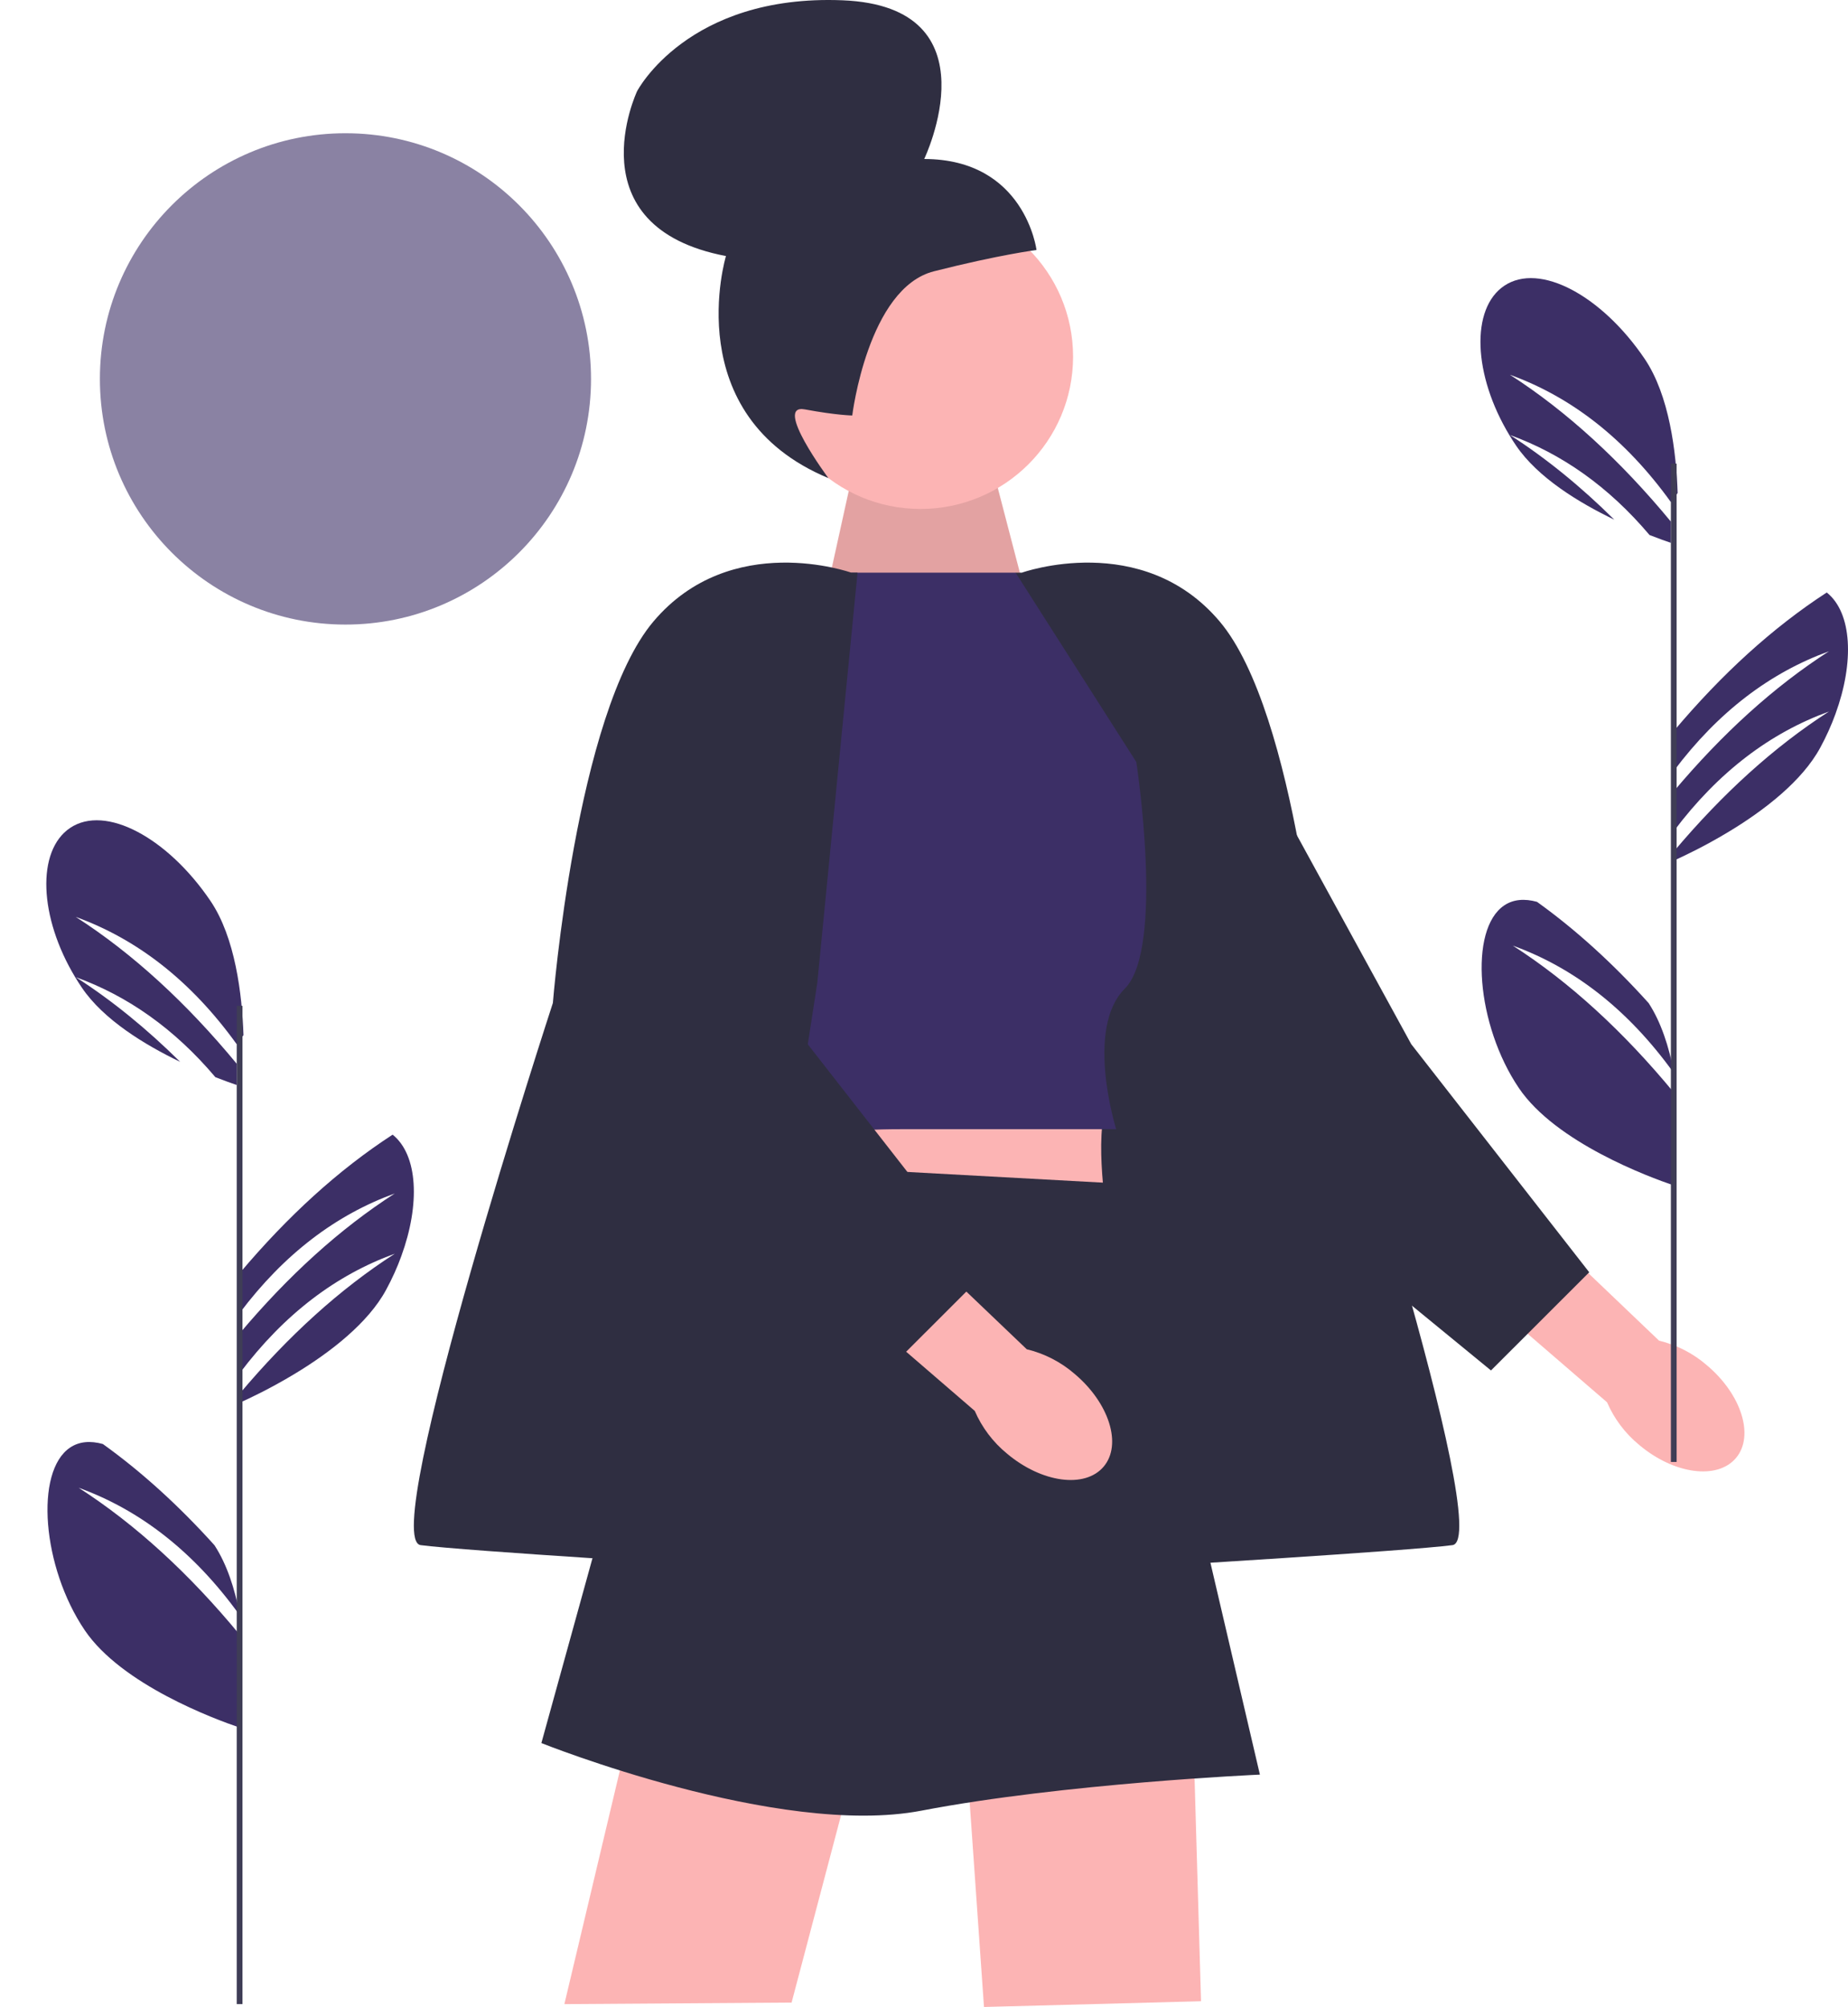 <svg width="222" height="241" viewBox="0 0 222 241" fill="none" xmlns="http://www.w3.org/2000/svg">
<g id="undraw_woman_ffrd 1">
<path id="Vector" d="M181.733 113.549C188.604 117.968 195.04 123.886 201.068 131.185V142.346C198.126 141.347 186.898 137.206 182.465 130.658C177.342 123.09 176.43 111.602 180.698 108.726C181.809 107.979 183.159 107.886 184.64 108.295C189.312 111.647 193.779 115.712 198.047 120.448C199.559 122.766 200.495 125.718 201.068 128.701V128.843C195.547 121.175 189.056 116.201 181.733 113.549Z" fill="#3C2F66"/>
<path id="Vector_2" d="M181.388 45C188.259 49.42 194.694 55.338 200.723 62.637V65.186C200.146 64.99 199.255 64.676 198.157 64.245C193.227 58.414 187.606 54.487 181.388 52.234C185.738 55.031 189.916 58.431 193.925 62.403C189.685 60.367 184.727 57.349 182.12 53.498C181.844 53.092 181.582 52.682 181.333 52.268C176.948 45.007 176.658 37.043 180.698 34.322C184.965 31.446 192.447 35.521 197.57 43.085C200.533 47.463 201.365 54.256 201.534 59.199C201.261 59.557 200.992 59.922 200.723 60.294C195.202 52.627 188.711 47.653 181.388 45Z" fill="#3C2F66"/>
<path id="Vector_3" d="M220.499 85.718V85.721C220.009 87.075 219.394 88.442 218.662 89.789C217.575 91.794 215.904 93.654 214.012 95.318C211.985 97.102 209.699 98.659 207.597 99.923C204.662 101.691 202.083 102.889 201.068 103.344V102.259C206.899 95.335 213.1 89.693 219.712 85.442C212.689 87.984 206.437 92.669 201.068 99.81V95.025C206.899 88.101 213.1 82.459 219.712 78.209C212.689 80.751 206.437 85.435 201.068 92.576V87.791C206.823 80.961 212.934 75.377 219.449 71.147C222.502 73.596 222.767 79.504 220.499 85.718Z" fill="#3C2F66"/>
<path id="Vector_4" opacity="0.6" d="M41.5 75C57.792 75 71 61.792 71 45.5C71 29.208 57.792 16 41.5 16C25.208 16 12 29.208 12 45.5C12 61.792 25.208 75 41.5 75Z" fill="#3C2F66"/>
<path id="uuid-9ac3c440-2c29-483e-b5ea-f157a67fda2d-179" d="M205.037 163.934C209.21 167.441 210.778 172.431 208.541 175.08C206.304 177.729 201.108 177.033 196.935 173.525C195.249 172.146 193.918 170.384 193.053 168.387L175.562 153.306L182.831 145.268L199.302 160.988C201.422 161.499 203.389 162.509 205.037 163.934Z" fill="#FCB4B4"/>
<path id="Vector_5" d="M190.913 152.776L169.531 125.383L149.279 88.403L148.754 139.69L179.111 164.566L190.913 152.776Z" fill="#2F2E41"/>
<path id="Vector_6" d="M97.9 77.375L102.798 55.155L119.171 55.941L123.373 72.06L97.9 77.375Z" fill="#FCB4B4"/>
<path id="Vector_7" opacity="0.1" d="M97.9 77.375L102.798 55.155L119.171 55.941L123.373 72.06L97.9 77.375Z" fill="black"/>
<path id="Vector_8" d="M110.579 61.117C120.702 61.117 128.908 52.929 128.908 42.83C128.908 32.73 120.702 24.543 110.579 24.543C100.456 24.543 92.25 32.73 92.25 42.83C92.25 52.929 100.456 61.117 110.579 61.117Z" fill="#FCB4B4"/>
<path id="Vector_9" d="M102.381 49.892C102.381 49.892 100.532 49.874 96.685 49.16C92.839 48.447 99.517 57.414 99.517 57.414C81.417 49.873 87.209 30.747 87.209 30.747C68.84 27.243 76.535 10.95 76.535 10.95C76.535 10.95 82.59 -0.708 101.204 0.034C119.818 0.776 111.025 19.092 111.025 19.092C123.152 19.115 124.516 30.02 124.516 30.02C124.516 30.02 120.145 30.564 112.199 32.576C104.254 34.588 102.381 49.892 102.381 49.892Z" fill="#2F2E41"/>
<path id="Vector_10" d="M101.654 70.377L100.826 68.768C100.826 68.768 86.097 70.472 83.68 72.72C81.263 74.969 75.739 84.958 75.739 84.958L87.823 95.292L101.654 70.377Z" fill="#FFB6B6"/>
<path id="Vector_11" d="M119.932 69.986C119.932 69.986 130.98 67.046 137.195 73.246C143.41 79.447 150.66 90.814 150.66 90.814L150.315 99.77L133.052 91.468L119.932 69.986Z" fill="#FFB6B6"/>
<path id="Vector_12" d="M122.749 68.768C122.749 68.768 137.195 63.601 146.517 74.624C155.839 85.647 158.601 120.438 158.601 120.438C158.601 120.438 179.662 184.852 174.483 185.541C169.304 186.23 137.699 188.134 137.699 188.134L126.837 118.027L122.004 68.768L122.749 68.768Z" fill="#2F2E41"/>
<path id="Vector_13" d="M89.549 130.772L86.097 143.172L133.052 146.617C133.052 146.617 131.326 136.251 133.052 132.478L89.549 130.772Z" fill="#FCB4B4"/>
<path id="Vector_14" d="M116.134 211.376L118.206 241L144.28 240.311L143.41 210.343L116.134 211.376Z" fill="#FCB4B4"/>
<path id="Vector_15" d="M75.454 208.446L67.798 240.656L95.094 240.471L102.048 214.144L75.454 208.446Z" fill="#FCB4B4"/>
<path id="Vector_16" d="M122.004 68.768H100.826L83.68 91.503L87.478 138.005C87.478 138.005 96.109 135.594 108.193 135.594H134.088C134.088 135.594 130.29 123.538 135.123 118.715C139.957 113.893 136.504 91.503 136.504 91.503L122.004 68.768Z" fill="#3C2F66"/>
<path id="Vector_17" d="M84.371 139.383L65.036 209.309C65.036 209.309 93.506 220.723 110.69 217.427C127.873 214.132 151.351 213.098 151.351 213.098L134.778 142.139L84.371 139.383Z" fill="#2F2E41"/>
<path id="uuid-73c6c48b-3ad6-4bf4-ae9b-2aead64e96c3-180" d="M129.08 164.967C133.253 168.474 134.821 173.465 132.584 176.113C130.347 178.762 125.151 178.066 120.978 174.558C119.291 173.179 117.961 171.418 117.096 169.421L99.606 154.34L106.874 146.301L123.345 162.022C125.465 162.533 127.432 163.543 129.08 164.967Z" fill="#FCB4B4"/>
<path id="Vector_18" d="M118.409 152.776L97.027 125.383L76.775 88.403L76.25 139.69L106.607 164.566L118.409 152.776Z" fill="#2F2E41"/>
<path id="Vector_19" d="M102.27 68.768C102.27 68.768 87.823 63.601 78.501 74.624C69.179 85.647 66.417 120.438 66.417 120.438C66.417 120.438 45.356 184.852 50.535 185.541C55.714 186.23 87.319 188.134 87.319 188.134L98.181 118.027L103.015 68.768L102.27 68.768Z" fill="#2F2E41"/>
<path id="Vector_20" d="M201.413 55.679H200.723V175.552H201.413V55.679Z" fill="#3F3D56"/>
<path id="Vector_21" d="M9.449 178.652C16.32 183.072 22.756 188.989 28.784 196.289V207.449C25.842 206.45 14.614 202.31 10.181 195.762C5.058 188.194 4.146 176.706 8.414 173.83C9.525 173.082 10.875 172.989 12.357 173.399C17.028 176.751 21.495 180.815 25.763 185.552C27.275 187.87 28.211 190.822 28.784 193.805V193.946C23.263 186.279 16.772 181.304 9.449 178.652Z" fill="#3C2F66"/>
<path id="Vector_22" d="M9.104 110.104C15.975 114.523 22.41 120.441 28.439 127.74V130.289C27.862 130.093 26.971 129.78 25.873 129.349C20.943 123.517 15.322 119.59 9.104 117.338C13.454 120.135 17.632 123.534 21.641 127.506C17.401 125.47 12.443 122.453 9.836 118.602C9.56 118.195 9.298 117.785 9.049 117.372C4.664 110.111 4.374 102.147 8.414 99.425C12.681 96.549 20.163 100.624 25.287 108.189C28.249 112.567 29.081 119.36 29.25 124.303C28.977 124.661 28.708 125.026 28.439 125.398C22.918 117.73 16.427 112.756 9.104 110.104Z" fill="#3C2F66"/>
<path id="Vector_23" d="M48.215 150.821V150.825C47.725 152.179 47.11 153.546 46.378 154.893C45.291 156.898 43.62 158.758 41.728 160.422C39.701 162.206 37.415 163.763 35.313 165.027C32.378 166.794 29.799 167.993 28.784 168.448V167.362C34.615 160.439 40.816 154.796 47.428 150.546C40.405 153.088 34.153 157.773 28.784 164.913V160.129C34.615 153.205 40.816 147.563 47.428 143.312C40.405 145.854 34.153 150.539 28.784 157.68V152.895C34.539 146.064 40.651 140.481 47.166 136.251C50.218 138.7 50.483 144.607 48.215 150.821Z" fill="#3C2F66"/>
<path id="Vector_24" d="M29.129 120.782H28.439V240.655H29.129V120.782Z" fill="#3F3D56"/>
</g>
</svg>
